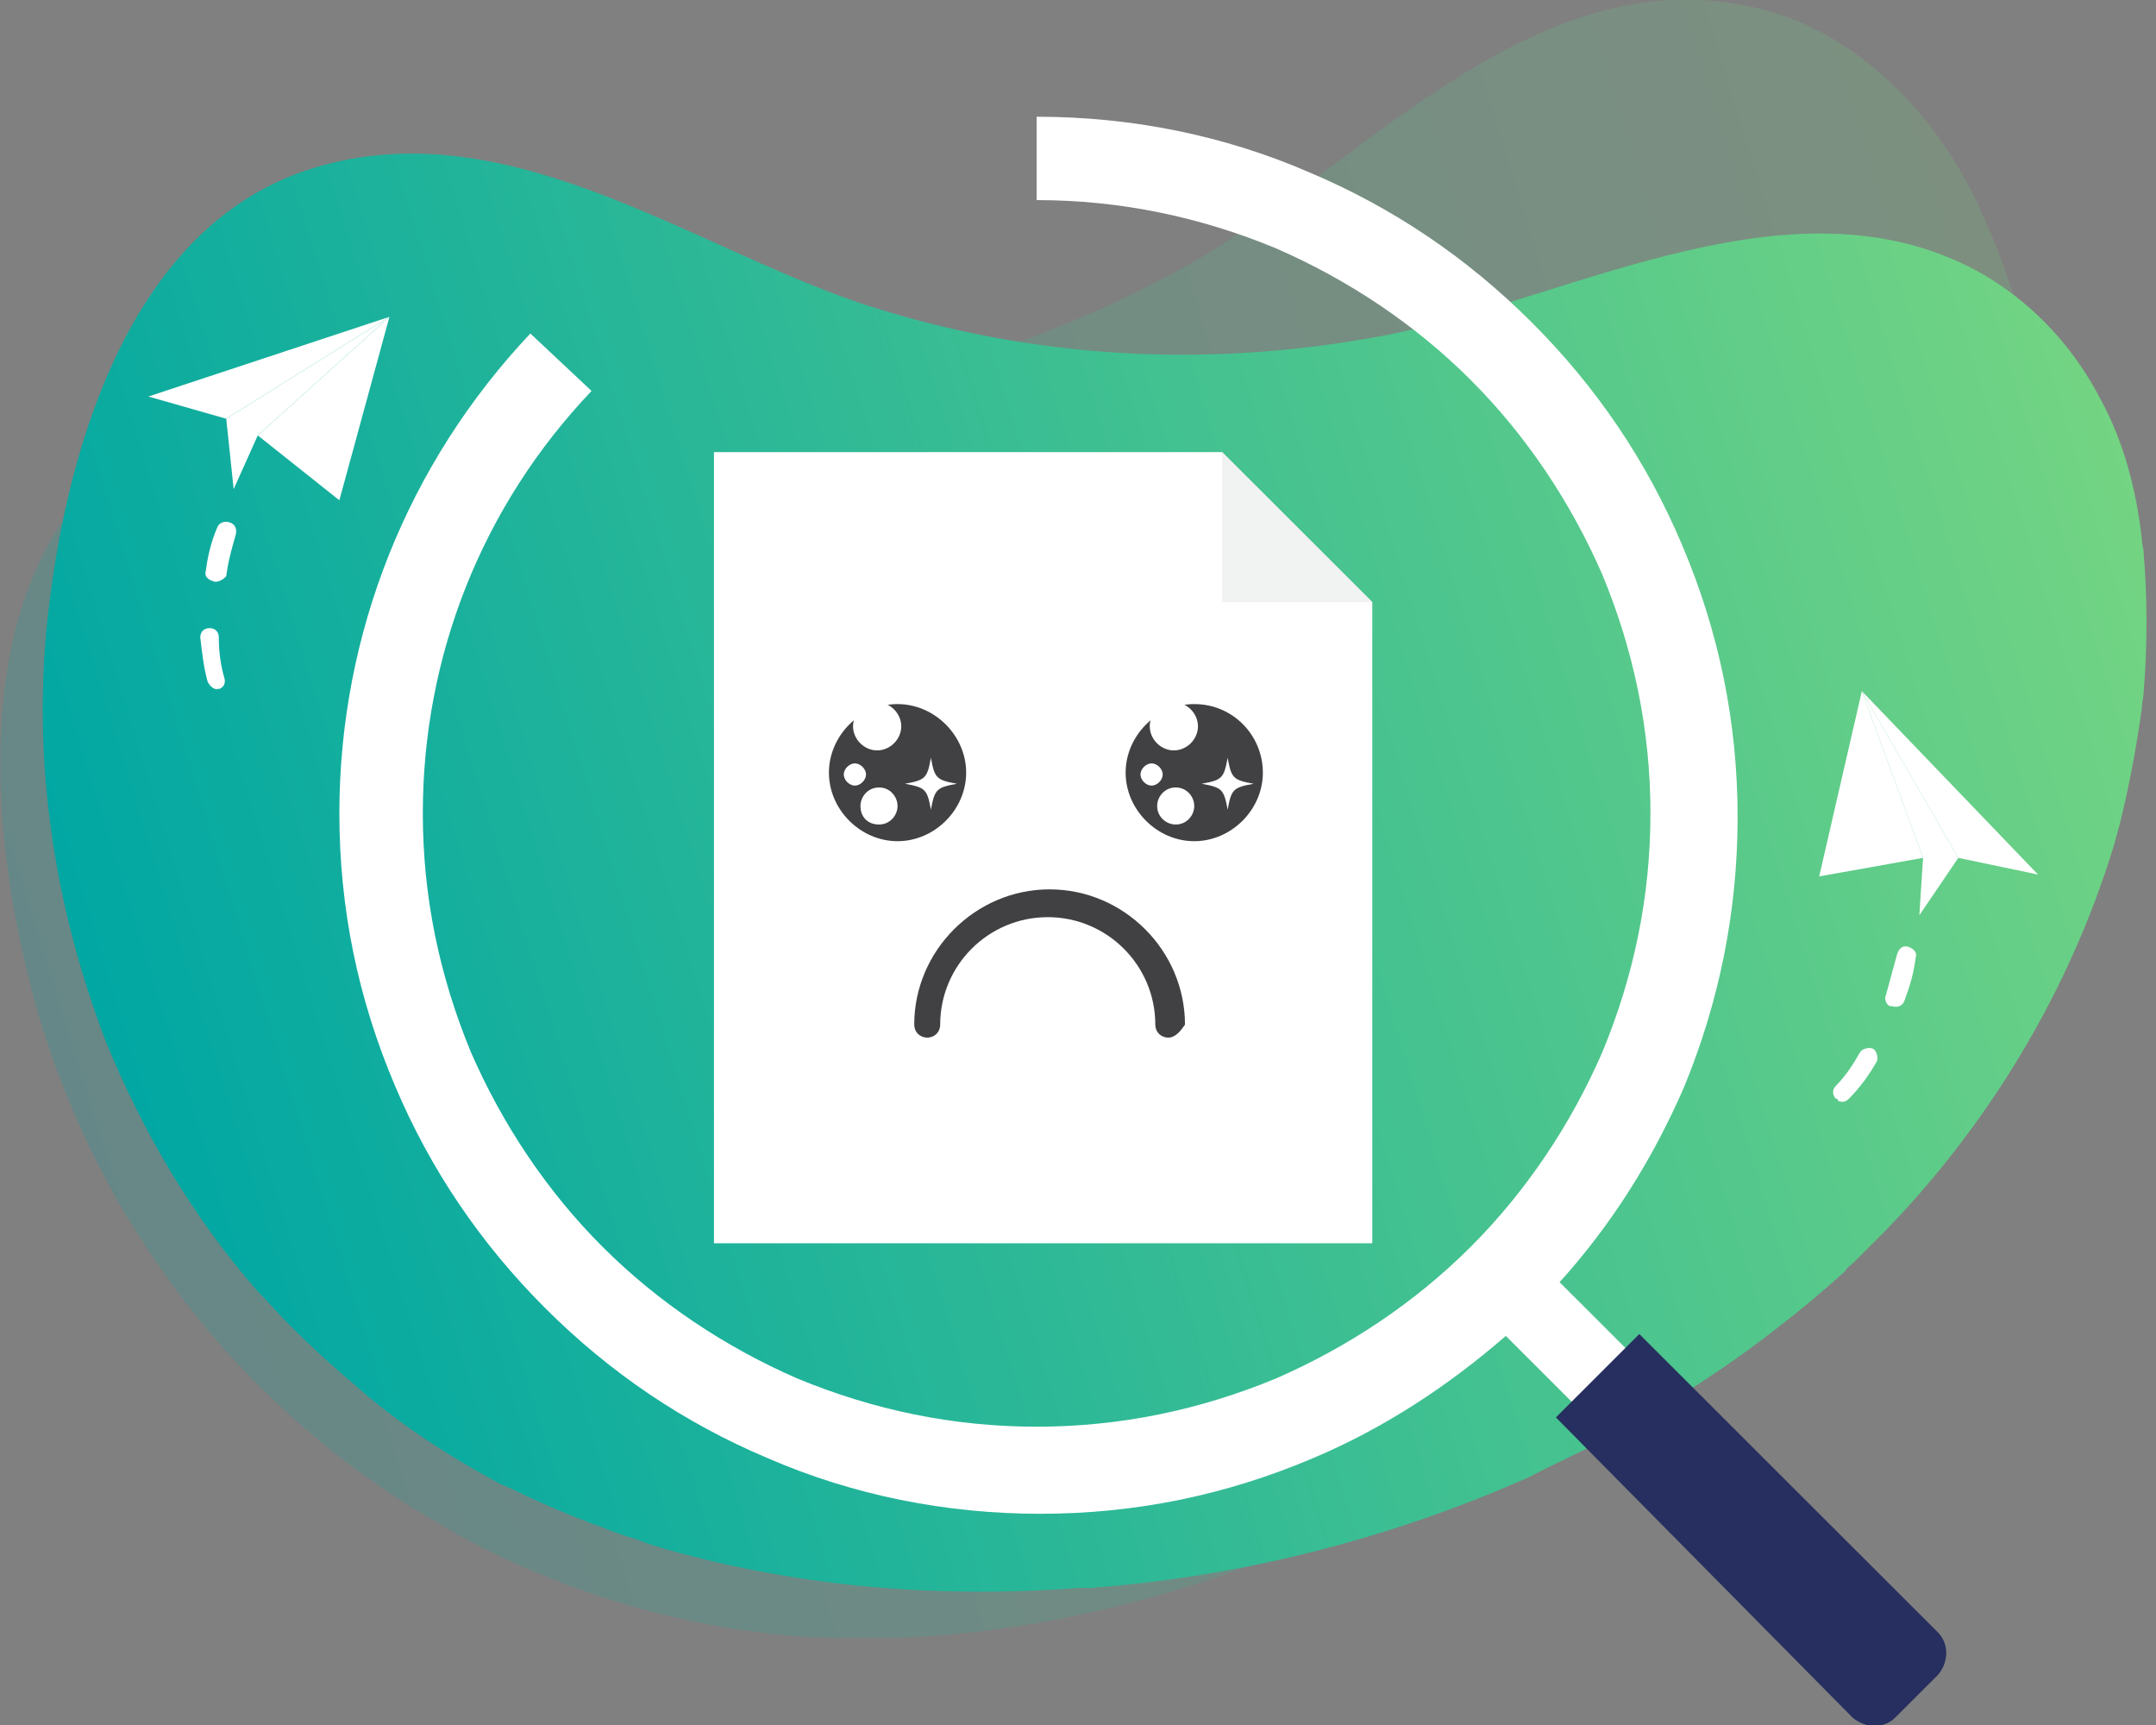 <svg width="160" height="128" viewBox="0 0 160 128" fill="none" xmlns="http://www.w3.org/2000/svg">
<rect x="0" y="0" width="160" height="128" fill="#808080" stroke="none"/>
<g clip-path="url(#clip0)">
<path opacity="0.2" d="M146.841 15.261C146.978 15.536 147.116 15.948 147.254 16.223C148.63 19.248 149.731 22.548 150.556 25.848C150.694 26.26 150.694 26.672 150.832 27.085C151.52 30.11 151.795 32.997 152.07 35.746C152.07 36.296 152.07 36.709 152.208 37.259C152.896 51.97 148.354 66.819 140.373 79.192C138.308 82.492 135.831 85.517 133.216 88.541C132.528 89.366 131.702 90.191 130.877 91.154C129.501 92.666 127.987 94.041 126.473 95.553C118.216 103.115 108.582 109.439 98.261 113.976C97.986 114.114 97.848 114.251 97.573 114.251C87.664 118.513 77.067 121.126 66.608 121.538C66.195 121.538 65.782 121.538 65.37 121.538C64.406 121.538 63.443 121.538 62.48 121.538C60.415 121.538 58.351 121.401 56.287 121.126C55.599 120.988 55.048 120.988 54.36 120.851C50.094 120.163 45.965 119.063 41.974 117.551C38.809 116.314 35.644 114.939 32.754 113.151C17.753 104.627 6.33 89.916 2.064 72.318C-0.963 60.082 -2.064 42.346 9.22 33.822C21.331 24.61 37.708 29.835 51.47 29.697C64.681 29.56 77.342 25.848 88.903 19.248C101.151 11.961 113.812 -2.75 129.501 0.412C133.904 1.237 137.482 3.437 140.51 6.324C143.125 8.799 145.189 11.824 146.841 15.261Z" fill="url(#paint0_linear)"/>
<path d="M158.951 40.009C158.951 40.421 159.089 40.696 159.089 41.108C159.364 44.408 159.364 47.983 159.089 51.282C159.089 51.695 158.951 52.107 158.951 52.52C158.538 55.545 157.988 58.432 157.3 61.182C157.162 61.731 157.025 62.144 156.887 62.694C153.584 73.555 147.529 83.592 139.547 91.704C139.547 91.704 139.547 91.704 139.409 91.841C138.859 92.391 138.171 93.079 137.62 93.628C137.345 93.903 137.07 94.041 136.932 94.316C135.281 95.828 133.629 97.203 131.84 98.578C129.225 100.64 126.335 102.565 123.445 104.352C123.032 104.627 122.482 104.902 122.069 105.177C121.106 105.727 120.005 106.277 119.041 106.827C117.252 107.79 115.326 108.614 113.537 109.577C103.353 114.114 92.206 117.001 80.921 117.826C80.645 117.826 80.37 117.826 80.095 117.826C69.361 118.651 58.489 117.689 48.442 114.664C48.029 114.526 47.617 114.389 47.341 114.251C46.378 113.976 45.552 113.701 44.589 113.289C44.176 113.152 43.763 113.014 43.488 112.877C41.974 112.327 40.46 111.639 38.947 110.952C38.396 110.677 37.846 110.402 37.157 110.127C33.304 108.064 29.726 105.727 26.561 102.977L26.423 102.84C24.772 101.465 23.12 99.953 21.469 98.303C20.643 97.478 19.955 96.653 19.129 95.828C14.312 90.329 10.597 84.004 7.844 77.267C4.129 67.506 2.477 57.194 3.441 46.745C4.679 34.234 9.221 17.186 22.707 12.649C37.157 7.837 50.919 18.148 63.993 22.548C76.654 26.672 89.728 27.36 102.802 24.885C116.84 22.135 133.492 12.374 147.391 20.485C151.245 22.823 153.997 25.985 155.924 29.697C157.575 32.722 158.538 36.297 158.951 40.009Z" fill="url(#paint1_linear)"/>
<path d="M28.9 23.51L25.184 37.121L19.129 32.309L28.9 23.51Z" fill="white"/>
<path d="M28.9 23.51L16.79 31.072L11.01 29.422L28.9 23.51Z" fill="white"/>
<path d="M28.9 23.51L19.129 32.309L17.34 36.296L16.79 31.072L28.9 23.51Z" fill="white"/>
<g opacity="0.1">
<g opacity="0.1">
<path opacity="0.1" d="M28.9 23.51L19.129 32.309L17.34 36.296L16.79 31.072L28.9 23.51Z" fill="#304982"/>
</g>
</g>
<path d="M16.102 51.145C15.826 51.145 15.551 50.87 15.414 50.595C15.138 49.633 15.001 48.533 14.863 47.295C14.863 46.883 15.138 46.608 15.551 46.608C15.964 46.608 16.239 46.883 16.239 47.295C16.239 48.395 16.377 49.358 16.652 50.32C16.79 50.733 16.515 51.145 16.102 51.145C16.239 51.145 16.239 51.008 16.102 51.145ZM15.964 43.171C15.414 43.033 15.138 42.758 15.276 42.346C15.414 41.246 15.689 40.146 16.102 39.184C16.239 38.771 16.652 38.634 17.065 38.771C17.478 38.909 17.615 39.321 17.478 39.734C17.203 40.696 16.927 41.658 16.79 42.758C16.652 42.896 16.377 43.171 15.964 43.171Z" fill="white"/>
<path d="M138.171 51.282L135.005 65.031L142.712 63.656L138.171 51.282Z" fill="white"/>
<path d="M138.171 51.282L145.327 63.656L151.245 64.894L138.171 51.282Z" fill="white"/>
<path d="M138.171 51.282L142.712 63.656L142.437 67.918L145.327 63.656L138.171 51.282Z" fill="white"/>
<g opacity="0.1">
<g opacity="0.1">
<path opacity="0.1" d="M138.171 51.282L142.712 63.656L142.437 67.918L145.327 63.656L138.171 51.282Z" fill="#304982"/>
</g>
</g>
<path d="M136.244 81.529C135.969 81.254 135.969 80.842 136.244 80.567C136.932 79.88 137.483 79.055 138.033 78.092C138.171 77.817 138.721 77.68 138.996 77.817C139.272 77.955 139.409 78.505 139.272 78.78C138.721 79.742 138.033 80.705 137.207 81.529C136.932 81.805 136.657 81.805 136.382 81.667C136.382 81.529 136.382 81.529 136.244 81.529ZM139.96 73.83C140.235 72.868 140.51 71.768 140.786 70.806C140.923 70.393 141.198 70.118 141.611 70.256C142.024 70.393 142.299 70.668 142.162 71.081C142.024 72.18 141.749 73.143 141.336 74.243C141.198 74.655 140.786 74.793 140.373 74.655H140.235C139.96 74.518 139.822 74.105 139.96 73.83Z" fill="white"/>
<path d="M90.692 33.547H52.984V92.254H101.839V44.683L90.692 33.547Z" fill="white"/>
<path d="M101.839 44.683H90.692V33.547L101.839 44.683Z" fill="#F1F2F2"/>
<path d="M71.7 57.332C71.7 60.082 69.361 62.419 66.608 62.419C63.856 62.419 61.516 60.082 61.516 57.332C61.516 54.582 63.856 52.245 66.608 52.245C69.361 52.245 71.7 54.582 71.7 57.332Z" fill="#414042"/>
<path d="M66.883 53.895C66.883 54.857 66.058 55.682 65.094 55.682C64.131 55.682 63.305 54.857 63.305 53.895C63.305 52.932 64.131 52.107 65.094 52.107C66.058 52.107 66.883 52.932 66.883 53.895Z" fill="white"/>
<path d="M64.269 57.469C64.269 57.882 63.856 58.294 63.443 58.294C63.03 58.294 62.617 57.882 62.617 57.469C62.617 57.057 63.03 56.645 63.443 56.645C63.856 56.645 64.269 57.057 64.269 57.469Z" fill="white"/>
<path d="M66.608 59.807C66.608 60.494 66.058 61.181 65.232 61.181C64.406 61.181 63.856 60.632 63.856 59.807C63.856 59.119 64.406 58.432 65.232 58.432C66.058 58.432 66.608 59.119 66.608 59.807Z" fill="white"/>
<path d="M71.012 58.157C69.498 58.432 69.361 58.569 69.085 60.082C68.81 58.569 68.672 58.432 67.159 58.157C68.672 57.882 68.81 57.744 69.085 56.232C69.361 57.744 69.498 57.882 71.012 58.157Z" fill="white"/>
<path d="M93.719 57.332C93.719 60.082 91.38 62.419 88.627 62.419C85.875 62.419 83.535 60.082 83.535 57.332C83.535 54.582 85.875 52.245 88.627 52.245C91.517 52.245 93.719 54.582 93.719 57.332Z" fill="#414042"/>
<path d="M88.903 53.895C88.903 54.857 88.077 55.682 87.114 55.682C86.15 55.682 85.325 54.857 85.325 53.895C85.325 52.932 86.15 52.107 87.114 52.107C88.077 52.107 88.903 52.932 88.903 53.895Z" fill="white"/>
<path d="M86.288 57.469C86.288 57.882 85.875 58.294 85.462 58.294C85.049 58.294 84.636 57.882 84.636 57.469C84.636 57.057 85.049 56.645 85.462 56.645C85.875 56.645 86.288 57.057 86.288 57.469Z" fill="white"/>
<path d="M88.627 59.807C88.627 60.494 88.077 61.181 87.251 61.181C86.563 61.181 85.875 60.632 85.875 59.807C85.875 59.119 86.425 58.432 87.251 58.432C88.077 58.432 88.627 59.119 88.627 59.807Z" fill="white"/>
<path d="M93.031 58.157C91.517 58.432 91.38 58.569 91.105 60.082C90.829 58.569 90.692 58.432 89.178 58.157C90.692 57.882 90.829 57.744 91.105 56.232C91.38 57.744 91.517 57.882 93.031 58.157Z" fill="white"/>
<path d="M86.701 76.993C86.15 76.993 85.737 76.58 85.737 76.03C85.737 71.63 82.159 68.056 77.755 68.056C73.352 68.056 69.773 71.63 69.773 76.03C69.773 76.58 69.361 76.993 68.81 76.993C68.26 76.993 67.847 76.58 67.847 76.03C67.847 70.531 72.388 65.993 77.893 65.993C83.398 65.993 87.939 70.531 87.939 76.03C87.664 76.442 87.251 76.993 86.701 76.993Z" fill="#414042"/>
<path d="M128.95 60.632C128.95 53.62 127.574 46.883 124.822 40.421C122.207 34.234 118.491 28.735 113.674 23.923C108.858 19.111 103.353 15.399 97.16 12.786C90.829 10.037 83.948 8.662 76.93 8.662V14.848C83.123 14.848 89.04 16.086 94.683 18.423C100.05 20.76 105.004 24.06 109.133 28.185C113.262 32.309 116.564 37.259 118.904 42.621C121.243 48.258 122.482 54.17 122.482 60.357C122.482 66.543 121.243 72.455 118.904 78.092C116.564 83.454 113.262 88.404 109.133 92.528C105.004 96.653 100.05 99.953 94.683 102.29C89.04 104.627 83.123 105.865 76.93 105.865C70.737 105.865 64.819 104.627 59.177 102.29C53.81 99.953 48.855 96.653 44.727 92.528C40.598 88.404 37.295 83.454 34.956 78.092C32.616 72.455 31.378 66.543 31.378 60.357C31.378 48.67 35.781 37.534 43.901 29.01L39.359 24.748C30.276 34.372 25.185 47.02 25.185 60.357C25.185 67.368 26.561 74.105 29.313 80.567C31.928 86.754 35.644 92.254 40.46 97.066C45.277 101.878 50.782 105.59 56.975 108.202C63.305 110.952 70.186 112.327 77.205 112.327C84.224 112.327 90.967 110.952 97.435 108.202C102.665 106.002 107.481 102.84 111.748 99.128L116.84 104.215L120.831 100.228L115.739 95.141C119.592 90.879 122.62 86.067 124.959 80.705C127.574 74.38 128.95 67.643 128.95 60.632Z" fill="white"/>
<path d="M121.656 98.99L143.813 121.126C144.639 121.951 144.639 123.325 143.813 124.288L140.648 127.45C139.822 128.275 138.446 128.275 137.483 127.45L115.464 105.177L121.656 98.99Z" fill="#262F5F"/>
</g>
<defs>
<linearGradient id="paint0_linear" x1="6.722" y1="87.895" x2="155.643" y2="41.976" gradientUnits="userSpaceOnUse">
<stop stop-color="#01A7A3"/>
<stop offset="1" stop-color="#73D483"/>
</linearGradient>
<linearGradient id="paint1_linear" x1="8.47" y1="79.688" x2="157.626" y2="33.697" gradientUnits="userSpaceOnUse">
<stop stop-color="#01A7A3"/>
<stop offset="1" stop-color="#73D483"/>
</linearGradient>
<clipPath id="clip0">
<rect width="159.364" height="128" fill="white"/>
</clipPath>
</defs>
</svg>
